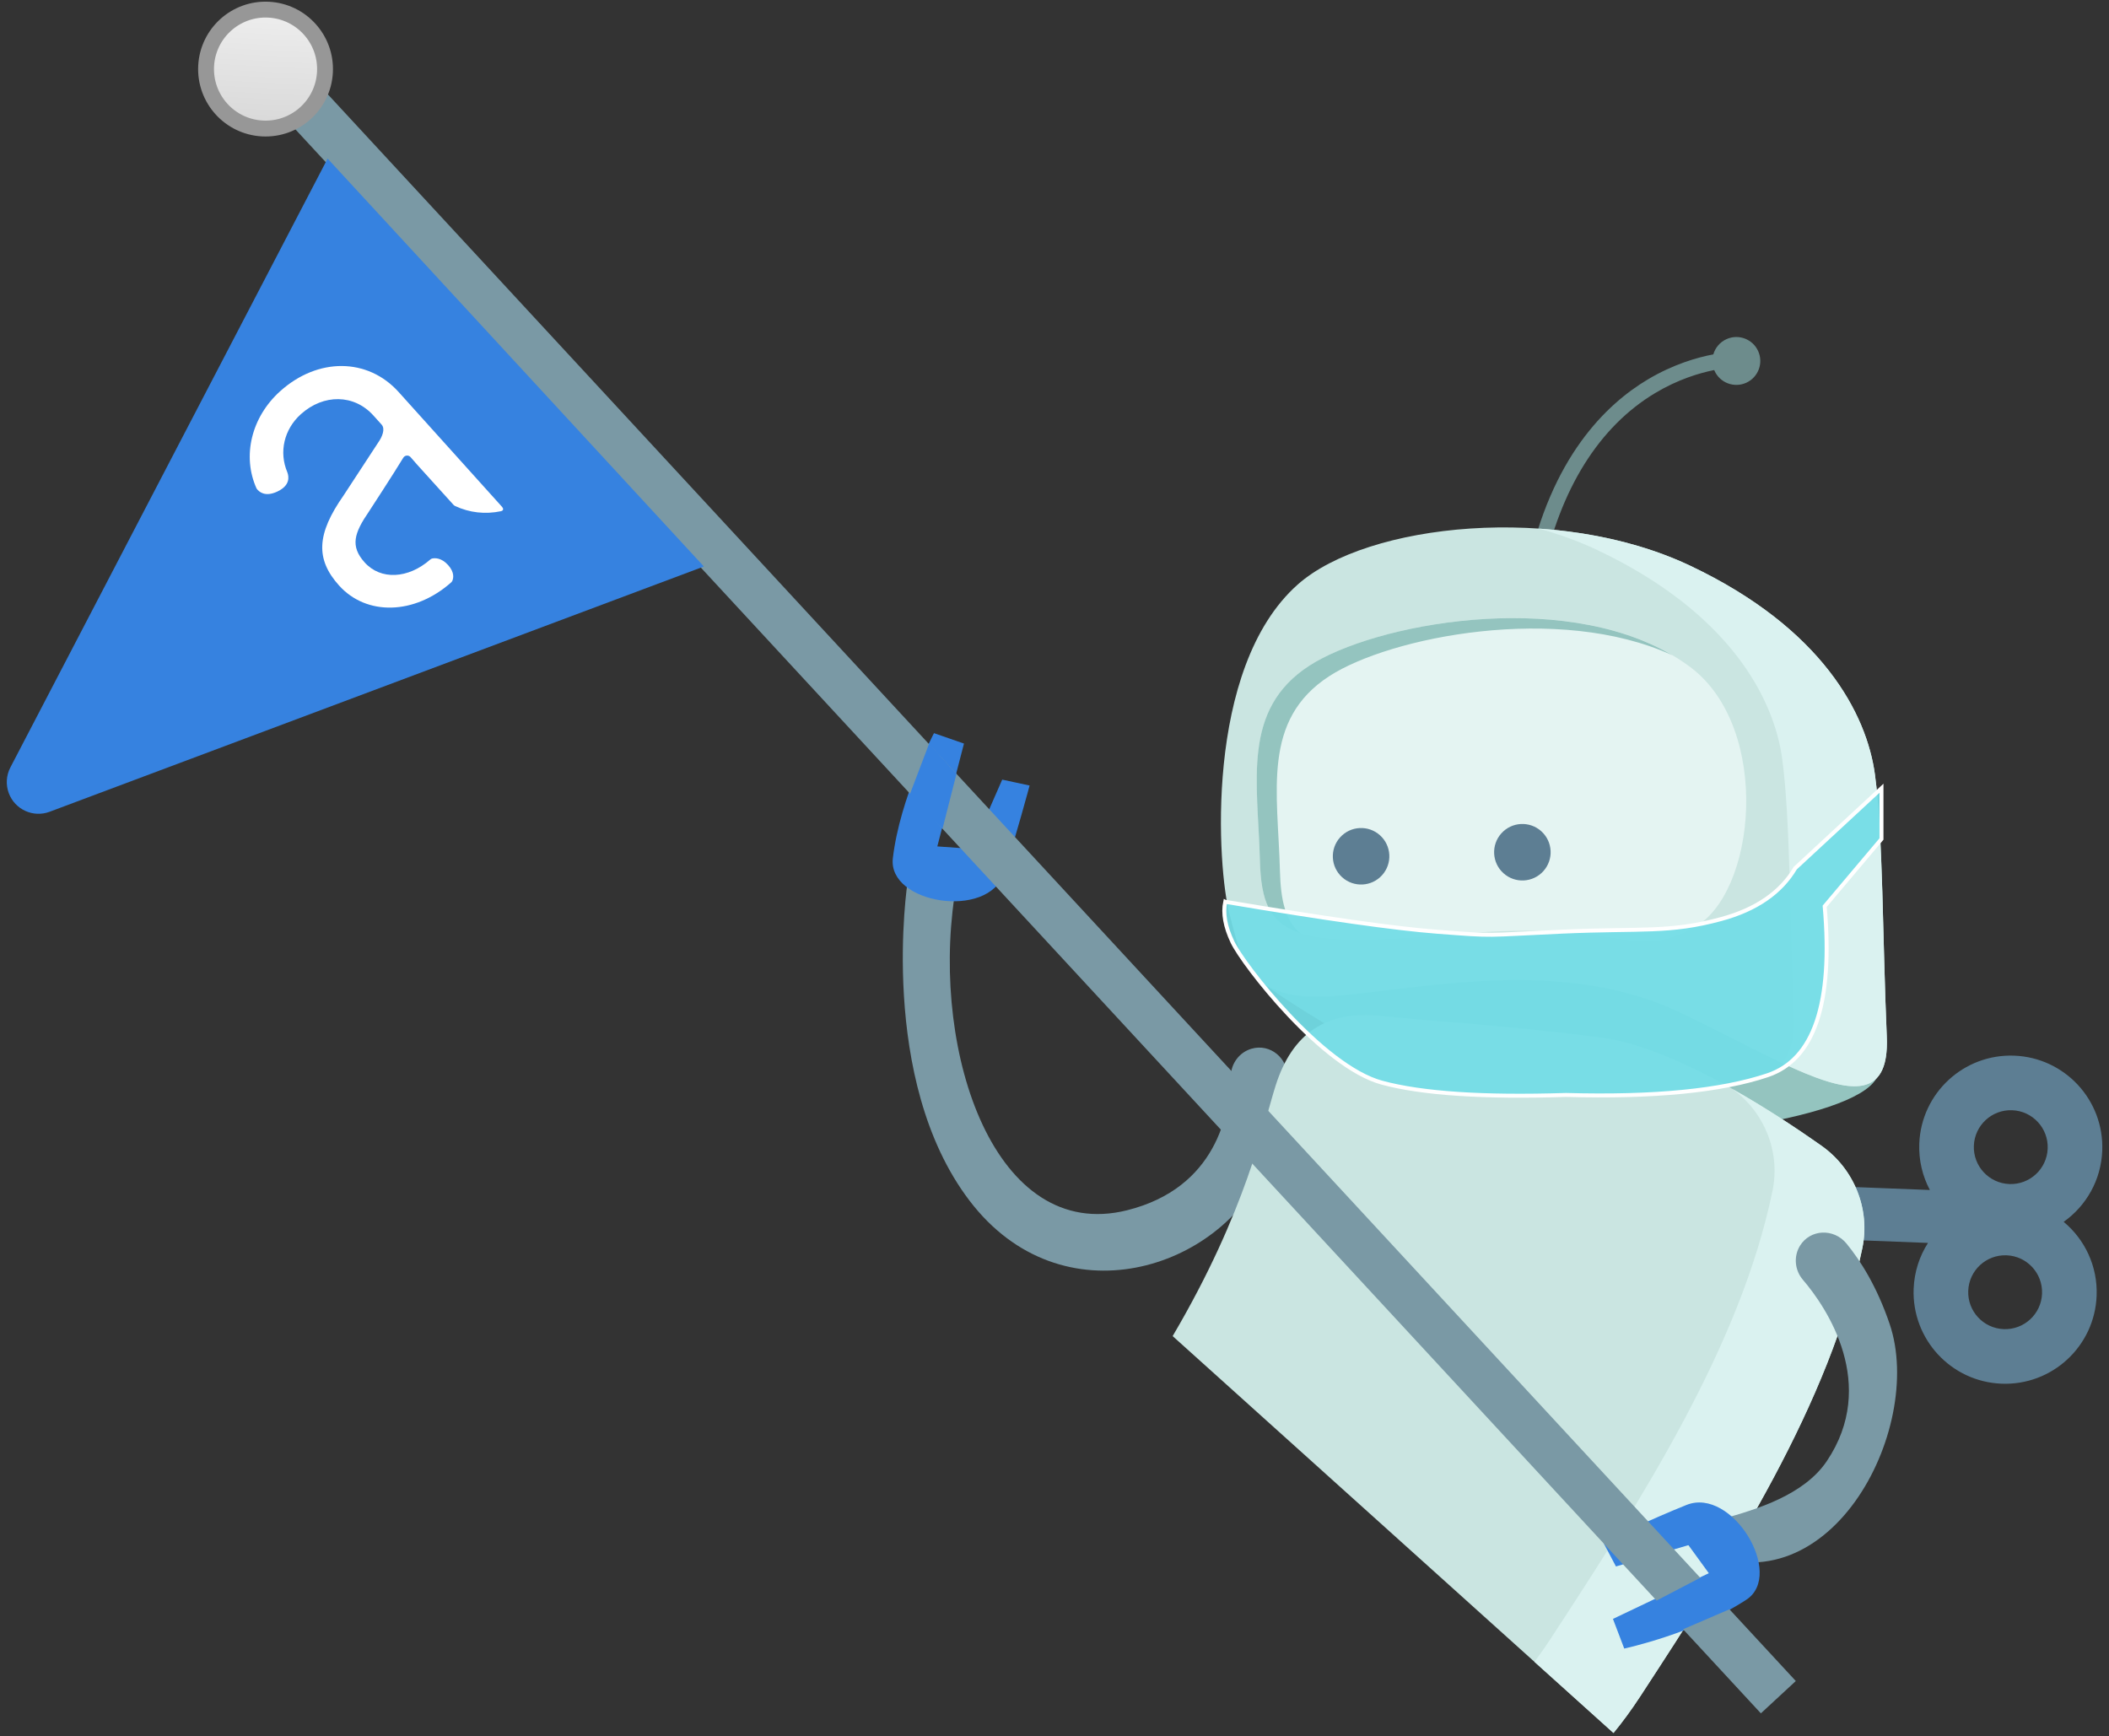 <svg height="219" viewBox="0 0 266 219" width="266" xmlns="http://www.w3.org/2000/svg" xmlns:xlink="http://www.w3.org/1999/xlink"><rect x="0" y="0" width="266" height="219" fill="#333333" stroke="none"/><linearGradient id="a" x1="50%" x2="50%" y1="0%" y2="100%"><stop offset="0" stop-color="#eee"/><stop offset="1" stop-color="#d8d8d8"/></linearGradient><g fill="none" fill-rule="evenodd" transform="translate(-20.853 .228)"><g fill-rule="nonzero" transform="translate(128.853 35.772)"><path d="m48.26 4.796c-.546 1.469-2.008 2.427-3.613 2.355-4.656-.211-14.198.797-17.801 11.866-5.295 16.266 17.875 25.974 37.899 24.476l1.436 6.017s-25.097 2.067-39.512-10.599c-14.415-12.665-6.435-32.306 6.869-36.951 4.714-1.646 8.567-2.021 11.334-1.953 2.52.062 4.245 2.485 3.388 4.789" fill="#7a99a5" transform="matrix(.07 -.998 -.998 -.07 51.246 144.783)"/><path d="m15.257 35s-6.978 1.369-11.256 2.452c-6.005 1.52-4.88 14.38.913 14.106 7.702-.364 16.087-4.07 16.087-4.07l-1.047-3.863-13.169 2.445v-4.374l8.973-3.198z" fill="#3682e0" transform="matrix(.07 -.998 -.998 -.07 55.723 80.759)"/><path d="m153.003 113.15c-1.646 1.978-4.585 2.246-6.562.6-1.979-1.647-2.247-4.585-.601-6.563 1.646-1.977 4.585-2.246 6.563-.599 1.978 1.646 2.247 4.585.6 6.562zm-11.72 14.076c-1.646 1.979-4.584 2.248-6.562.601s-2.246-4.585-.6-6.562c1.647-1.979 4.585-2.248 6.563-.601 1.977 1.646 2.246 4.585.599 6.562zm-.738-24.447c-2.387 2.867-3.147 6.549-2.389 9.928-3.461-.134-6.943 1.281-9.33 4.149-4.081 4.902-3.415 12.185 1.487 16.266s12.184 3.415 16.266-1.487c1.363-1.637 2.194-3.54 2.517-5.5l8.298 6.908c1.418 1.181 3.525.988 4.706-.43 1.18-1.418.987-3.525-.431-4.706l-8.28-6.892c1.852-.676 3.556-1.832 4.909-3.456 4.081-4.903 3.415-12.185-1.487-16.266-4.902-4.081-12.185-3.416-16.266 1.486z" fill="#5d7e93" transform="matrix(-.743 -.669 -.669 .743 330.334 126.803)"/><path d="m54.14 71.453c-1.288 6.122 15.85 25.323 23.23 30.747 7.379 5.423 33.952 11.424 42.578 12.1 8.627.674 3.109-20.559 3.109-20.559s-65.443-38.801-68.917-22.288" fill="#94c4bf" transform="matrix(-.743 -.669 -.669 .743 216.678 83.175)"/><path d="m118.095 162.568c3.69-18.071 9.396-27.525 11.506-32.203 2.83-6.273 1.616-11.31-3.98-15.373-5.597-4.064-10.948-8.527-22.272-16.439-7.388-5.163-21.253-7.556-29.997-8.597-5.005-.596-9.926 1.787-12.476 6.135-10.068 17.175-13.794 40.003-17.027 60.79-.318 2.045-.502 3.93-.582 5.687z" fill="#cae5e1" transform="matrix(-.743 -.669 -.669 .743 236.405 90.747)"/><path d="m95.501 177.467c.103-1.113.233-2.259.422-3.477 3.233-20.787 6.959-43.615 17.027-60.789 2.537-4.328 7.422-6.706 12.403-6.141-4.729-1.06-9.433-1.758-13.19-2.205-5.005-.596-9.926 1.787-12.476 6.135-10.068 17.175-13.794 40.003-17.027 60.789-.318 2.046-.502 3.931-.582 5.688z" fill="#daf2f0" transform="matrix(-.743 -.669 -.669 .743 275.216 105.645)"/><path d="m117.39 25.606c-.69-.62-1.587-.861-2.437-.741-1.191-1.721-3.181-4.089-6.22-6.242-5.031-3.564-14.003-7.171-28.174-4.102-.525.114-.859.631-.746 1.158.046.208.154.386.302.517.224.202.539.296.856.228 10.62-2.3 19.801-1.011 26.548 3.727 2.73 1.917 4.558 4.045 5.677 5.62l-.067.067c-1.113 1.241-1.008 3.149.232 4.262 1.241 1.112 3.149 1.009 4.262-.233 1.112-1.241 1.008-3.149-.233-4.261" fill="#6d8c8c" transform="matrix(.407 -.914 .914 .407 38.583 103.647)"/><path d="m116.702 106.065c-4.88 3.145-9.07 6.995-16.899-1.382-7.828-8.377-18.026-22.848-33.683-27.46-15.655-4.613-29.92-6.445-21.323-15.194 8.597-8.749 17.313-18.539 23.197-23.533 5.885-4.994 17.262-9.278 34.954-3.994 17.693 5.284 33.904 23.271 35.207 34.889 1.773 15.793-16.572 33.531-21.453 36.674" fill="#cae5e1" transform="matrix(-.743 -.669 -.669 .743 204.751 78.596)"/><path d="m82.699 79.099c8.596-8.75 17.313-18.54 23.197-23.534 5.885-4.994 17.262-9.278 34.955-3.994 2.468.737 4.905 1.73 7.279 2.909-5.214-4.087-11.165-7.443-17.294-9.273-17.692-5.284-29.069-1-34.954 3.994-5.884 4.994-14.6 14.784-23.197 23.533-5.869 5.974-1.081 8.723 7.53 11.334.171-1.733.954-3.412 2.484-4.969" fill="#daf2f0" transform="matrix(-.743 -.669 -.669 .743 232.639 89.302)"/><path d="m73.747 36.076c-12.83-1.162-25.435 15.764-22.291 24.248 3.146 8.484 7.083 4.893 21.541 20.381 14.459 15.488 17.954 17.014 24.793 9.805 6.839-7.209 14.433-12.568 11.79-22.403-2.642-9.835-18.543-30.465-35.833-32.031" fill="#e4f4f2" transform="matrix(-.743 -.669 -.669 .743 184.12 70.677)"/><path d="m87.219 59.524c-2.504-9.32-16.916-28.323-33.132-31.621 15.066 4.724 28.014 22.119 30.375 30.907 2.643 9.836-4.95 15.194-11.79 22.403-2.621 2.762-4.752 4.237-7.196 4.139 3.75 1.698 6.402.318 9.953-3.425 6.839-7.209 14.433-12.568 11.79-22.403" fill="#94c4bf" transform="matrix(-.743 -.669 -.669 .743 161.759 62.093)"/><path d="m87.554 71.495c0 1.969-1.597 3.565-3.565 3.565s-3.564-1.596-3.564-3.565c0-1.968 1.596-3.564 3.564-3.564s3.565 1.596 3.565 3.564" fill="#5d7e93" transform="matrix(-.743 -.669 -.669 .743 194.246 74.564)"/><path d="m67.215 72.01c0 1.969-1.595 3.565-3.564 3.565-1.969 0-3.565-1.596-3.565-3.565 0-1.968 1.596-3.564 3.565-3.564 1.969 0 3.564 1.596 3.564 3.564" fill="#5d7e93" transform="matrix(-.743 -.669 -.669 .743 159.136 61.086)"/><path d="m39.225 11.725c-4.656-.211-16.27.651-19.873 11.72-3.172 9.744 8.894 23.239 1.895 20.04-17.457-7.978-6.435-32.306 6.869-36.951 4.714-1.646 8.567-2.021 11.334-1.953 2.52.062 4.245 2.485 3.388 4.789-.546 1.469-2.008 2.427-3.613 2.355z" fill="#7a99a5" transform="matrix(-.616 -.788 -.788 .616 152.797 149.116)"/><path d="m18.628 36.081s-6.978 1.369-11.256 2.452c-6.005 1.52-4.88 14.38.913 14.106 7.702-.364 16.087-4.07 16.087-4.07l-1.047-3.863-13.169 2.445v-4.374l8.973-3.198z" fill="#3682e0" transform="matrix(-.809 .588 .588 .809 88.018 118.319)"/></g><path d="m55.001 18.729 193 188" stroke="#7a99a5" stroke-linecap="square" stroke-width="6" transform="matrix(.999 .052 -.052 .999 6.107 -7.774)"/><g fill-rule="nonzero"><path d="m20 31.965h70l-33.212 81.634c-.833 2.046-3.166 3.03-5.212 2.198-1.052-.428-1.872-1.282-2.256-2.351z" fill="#3682e0" transform="matrix(.678 .735 -.735 .678 72.106 -16.595)"/><circle cx="54.322" cy="8.5" fill="url(#a)" r="7.5" stroke="#979797" stroke-width="2" transform="matrix(.999 .052 -.052 .999 .519 -2.831)"/><path d="m175.385 113.517c12.565 2.115 21.436 3.372 26.611 3.77 7.763.598 5.738.45 15.857 0 10.119-.45 13.527.194 20.113-1.599 4.39-1.196 7.496-3.335 9.318-6.417l10.874-10.075v6.401l-7.164 8.491c1.065 12.235-1.335 19.336-7.201 21.306-5.866 1.969-14.343 2.799-25.431 2.488-10.432.334-18.166-.182-23.205-1.546-7.557-2.046-17.489-14.855-18.86-17.748-.914-1.929-1.218-3.619-.913-5.072z" fill="#73dde7" fill-opacity=".934" stroke="#fff" stroke-width=".5"/><path d="m138.04 93.573-2.551 6.707 4.238 4.025 1.762-6.916z" fill="#3682e0"/><path d="m235.43 198.715-6.884 3.595 4.023 3.213 6.482-2.791z" fill="#3682e0"/><path d="m78.051 74.465v-19.474c0-5.843-4.645-10.084-11.046-10.084-4.875 0-9.06 2.851-10.423 7.138-.057.543.083 1.527 1.66 2.02 1.73.538 2.368-.363 2.6-.957.897-2.611 3.317-4.3 6.164-4.3 3.879 0 6.696 2.626 6.696 6.242v1.55c0 .725-.957 1.198-1.86 1.4l-7.702 2.036c-5.764 1.328-8.01 3.588-8.01 8.06 0 5.197 4.621 9.124 10.767 9.17.083.001.164-.014.24-.047.287-.126.943-.553.943-1.836 0-1.281-.654-1.795-.941-1.959-.08-.045-.166-.065-.256-.066-3.718-.048-6.404-2.245-6.404-5.262 0-2.787 1.508-3.643 4.68-4.411 0 0 5.58-1.483 7.778-2.149.373-.112.743.173.736.566l-.019 1.234.016 6.849c0 .083.017.166.048.242.78 1.853 2.117 3.356 3.869 4.369.375.194.464-.127.464-.333" fill="#fff" transform="matrix(.743 -.669 .669 .743 -23.643 60.583)"/></g></g></svg>